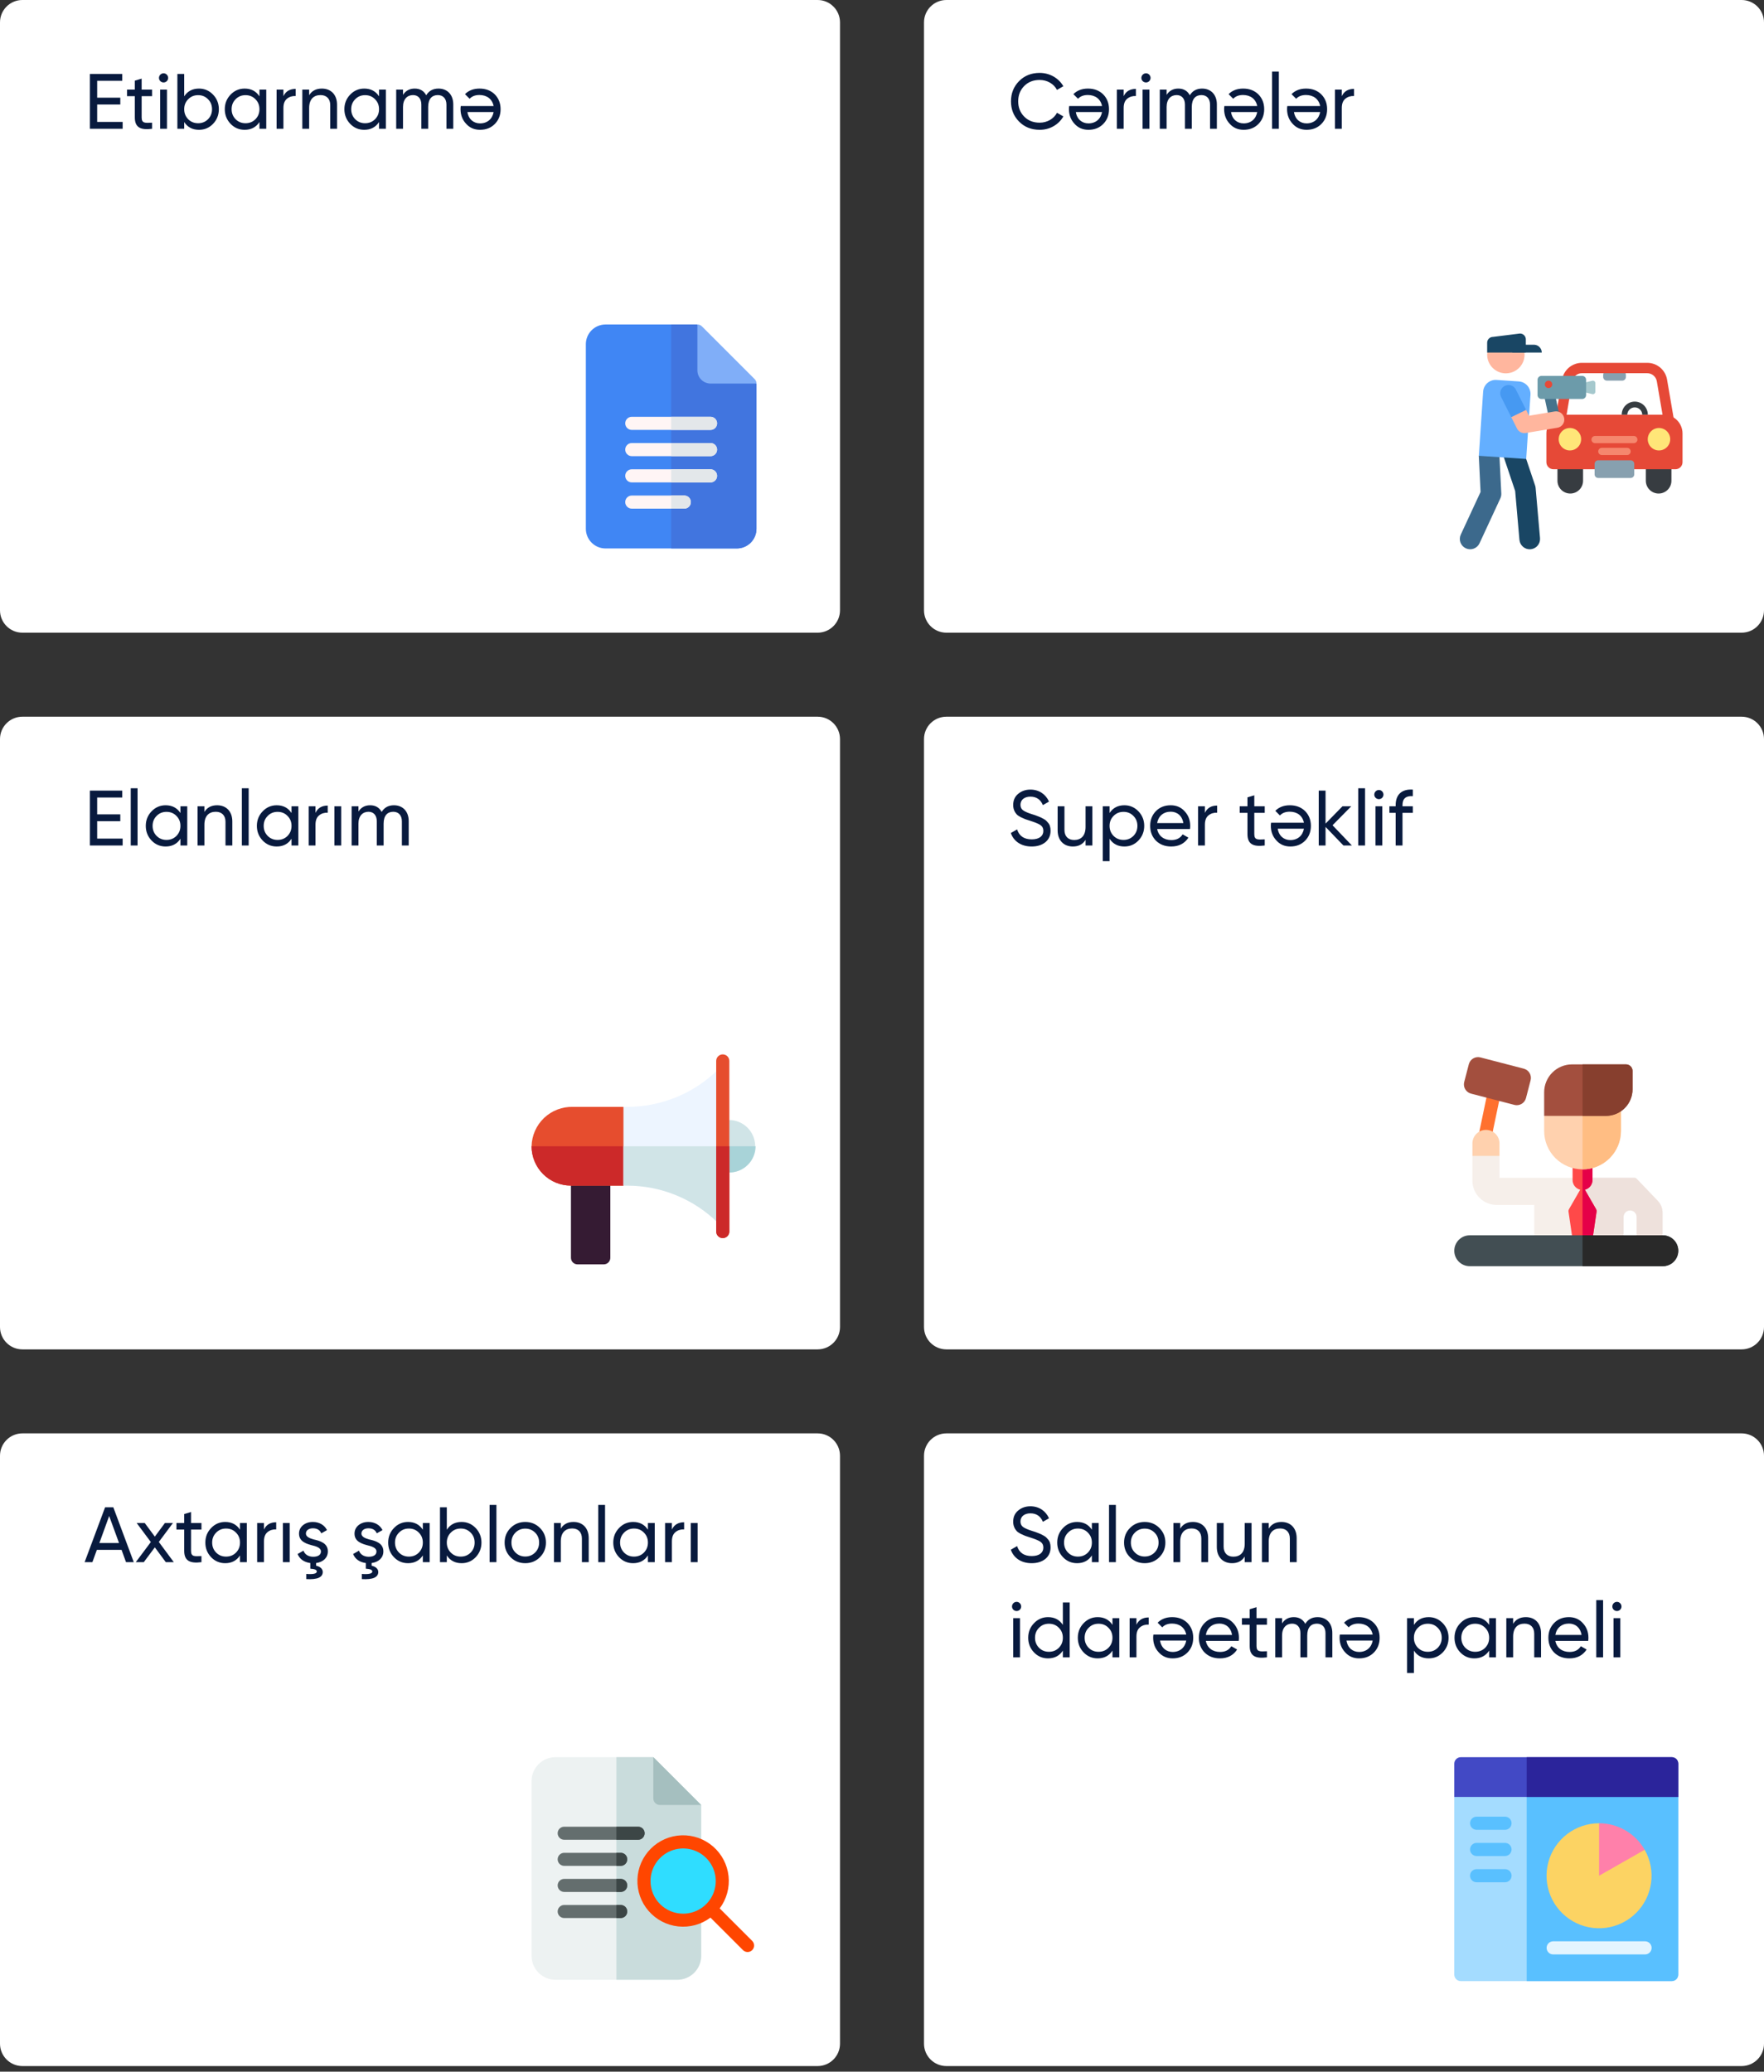 <svg width="315" height="370" viewBox="0 0 315 370" fill="none" xmlns="http://www.w3.org/2000/svg">
<rect x="0" y="0" width="315" height="370" fill="#333333" stroke="none"/>
<g clip-path="url(#clip0_7306_40597)">
<path d="M146 0H4C1.791 0 0 1.791 0 4V109C0 111.209 1.791 113 4 113H146C148.209 113 150 111.209 150 109V4C150 1.791 148.209 0 146 0Z" fill="white"/>
<path d="M17.352 18.662H21.482V17.444H17.352V14.434H21.832V13.202H16.05V23.002H21.902V21.77H17.352V18.662ZM27.156 16.002H25.294V14.042L24.076 14.406V16.002H22.69V17.178H24.076V20.972C24.076 22.708 25.028 23.282 27.156 23.002V21.91C25.91 21.966 25.294 22.05 25.294 20.972V17.178H27.156V16.002ZM29.214 14.728C29.662 14.728 30.026 14.364 30.026 13.916C30.026 13.468 29.662 13.09 29.214 13.09C28.752 13.09 28.388 13.468 28.388 13.916C28.388 14.364 28.752 14.728 29.214 14.728ZM29.816 23.002V16.002H28.598V23.002H29.816ZM35.538 15.82C34.376 15.82 33.494 16.282 32.892 17.206V13.202H31.674V23.002H32.892V21.798C33.494 22.722 34.376 23.184 35.538 23.184C36.518 23.184 37.358 22.834 38.044 22.12C38.73 21.406 39.08 20.524 39.08 19.502C39.08 18.48 38.73 17.612 38.044 16.898C37.358 16.184 36.518 15.82 35.538 15.82ZM35.384 22.008C34.67 22.008 34.082 21.77 33.606 21.294C33.13 20.804 32.892 20.216 32.892 19.502C32.892 18.788 33.13 18.2 33.606 17.724C34.082 17.234 34.67 16.996 35.384 16.996C36.084 16.996 36.672 17.234 37.148 17.724C37.624 18.2 37.862 18.788 37.862 19.502C37.862 20.216 37.624 20.804 37.148 21.294C36.672 21.77 36.084 22.008 35.384 22.008ZM46.329 17.206C45.727 16.282 44.845 15.82 43.683 15.82C42.703 15.82 41.863 16.184 41.177 16.898C40.491 17.612 40.141 18.48 40.141 19.502C40.141 20.524 40.491 21.406 41.177 22.12C41.863 22.834 42.703 23.184 43.683 23.184C44.845 23.184 45.727 22.722 46.329 21.798V23.002H47.547V16.002H46.329V17.206ZM43.837 22.008C43.137 22.008 42.549 21.77 42.073 21.294C41.597 20.804 41.359 20.216 41.359 19.502C41.359 18.788 41.597 18.2 42.073 17.724C42.549 17.234 43.137 16.996 43.837 16.996C44.551 16.996 45.139 17.234 45.615 17.724C46.091 18.2 46.329 18.788 46.329 19.502C46.329 20.216 46.091 20.804 45.615 21.294C45.139 21.77 44.551 22.008 43.837 22.008ZM50.611 16.002H49.393V23.002H50.611V19.292C50.611 18.522 50.821 17.976 51.255 17.626C51.689 17.276 52.193 17.122 52.795 17.15V15.876C51.745 15.876 51.017 16.31 50.611 17.178V16.002ZM57.472 15.82C56.45 15.82 55.694 16.212 55.205 17.01V16.002H53.986V23.002H55.205V19.292C55.205 17.724 56.017 16.982 57.234 16.982C58.312 16.982 58.971 17.64 58.971 18.774V23.002H60.188V18.704C60.188 16.926 59.111 15.82 57.472 15.82ZM67.685 17.206C67.083 16.282 66.201 15.82 65.039 15.82C64.059 15.82 63.219 16.184 62.533 16.898C61.847 17.612 61.497 18.48 61.497 19.502C61.497 20.524 61.847 21.406 62.533 22.12C63.219 22.834 64.059 23.184 65.039 23.184C66.201 23.184 67.083 22.722 67.685 21.798V23.002H68.903V16.002H67.685V17.206ZM65.193 22.008C64.493 22.008 63.905 21.77 63.429 21.294C62.953 20.804 62.715 20.216 62.715 19.502C62.715 18.788 62.953 18.2 63.429 17.724C63.905 17.234 64.493 16.996 65.193 16.996C65.907 16.996 66.495 17.234 66.971 17.724C67.447 18.2 67.685 18.788 67.685 19.502C67.685 20.216 67.447 20.804 66.971 21.294C66.495 21.77 65.907 22.008 65.193 22.008ZM78.308 15.82C77.328 15.82 76.6 16.212 76.11 17.01C75.676 16.212 74.99 15.82 74.052 15.82C73.142 15.82 72.442 16.198 71.966 16.94V16.002H70.748V23.002H71.966V19.11C71.966 17.696 72.736 16.982 73.758 16.982C74.668 16.982 75.242 17.612 75.242 18.69V23.002H76.46V19.11C76.46 17.668 77.132 16.982 78.182 16.982C79.12 16.982 79.722 17.612 79.722 18.69V23.002H80.94V18.648C80.94 16.912 79.876 15.82 78.308 15.82ZM82.279 18.942C82.251 19.124 82.237 19.306 82.237 19.488C82.237 20.51 82.559 21.378 83.217 22.092C83.861 22.82 84.701 23.184 85.723 23.184C86.801 23.184 87.683 22.834 88.369 22.134C89.055 21.434 89.391 20.552 89.391 19.502C89.391 18.438 89.041 17.556 88.355 16.856C87.655 16.17 86.745 15.82 85.639 15.82C84.547 15.82 83.693 16.156 83.035 16.814L83.861 17.64C84.281 17.192 84.855 16.968 85.611 16.968C86.941 16.968 87.907 17.696 88.145 18.942H82.279ZM85.723 22.036C84.603 22.036 83.679 21.336 83.469 20.006H88.145C87.935 21.238 87.025 22.036 85.723 22.036Z" fill="#081A3E"/>
<path d="M135.084 68.502L126.881 66.155L124.537 57.955H108.131C107.198 57.955 106.304 58.325 105.645 58.985C104.985 59.644 104.615 60.539 104.615 61.471V94.439C104.615 95.372 104.985 96.266 105.645 96.925C106.304 97.585 107.198 97.955 108.131 97.955H131.568C132.5 97.955 133.395 97.585 134.054 96.925C134.714 96.266 135.084 95.372 135.084 94.439V68.502Z" fill="#4086F4"/>
<path d="M135.085 68.502V94.439C135.085 95.371 134.715 96.266 134.056 96.925C133.396 97.584 132.502 97.955 131.57 97.955H119.851V57.955H124.538L126.882 66.155L135.085 68.502Z" fill="#4175DF"/>
<path d="M135.085 68.502H126.885C126.263 68.501 125.667 68.254 125.227 67.814C124.787 67.374 124.539 66.777 124.538 66.155V57.955C124.692 57.953 124.844 57.984 124.985 58.044C125.127 58.105 125.254 58.194 125.358 58.307L134.733 67.682C134.846 67.787 134.935 67.914 134.996 68.055C135.057 68.196 135.087 68.349 135.085 68.502Z" fill="#80AEF8"/>
<path d="M126.877 76.783H112.818C112.664 76.783 112.512 76.753 112.369 76.694C112.227 76.635 112.098 76.549 111.989 76.44C111.88 76.331 111.794 76.202 111.735 76.059C111.676 75.917 111.646 75.765 111.646 75.611C111.646 75.457 111.676 75.305 111.735 75.162C111.794 75.02 111.88 74.891 111.989 74.782C112.098 74.673 112.227 74.587 112.369 74.528C112.512 74.469 112.664 74.439 112.818 74.439H126.877C127.031 74.439 127.183 74.469 127.326 74.528C127.468 74.587 127.597 74.673 127.706 74.782C127.815 74.891 127.901 75.02 127.96 75.162C128.019 75.305 128.049 75.457 128.049 75.611C128.049 75.765 128.019 75.917 127.96 76.059C127.901 76.202 127.815 76.331 127.706 76.44C127.597 76.549 127.468 76.635 127.326 76.694C127.183 76.753 127.031 76.783 126.877 76.783V76.783Z" fill="#FFF5F5"/>
<path d="M126.877 81.471H112.818C112.507 81.471 112.209 81.347 111.989 81.128C111.769 80.908 111.646 80.61 111.646 80.299C111.646 79.988 111.769 79.69 111.989 79.47C112.209 79.25 112.507 79.127 112.818 79.127H126.877C127.188 79.127 127.486 79.25 127.706 79.47C127.926 79.69 128.049 79.988 128.049 80.299C128.049 80.61 127.926 80.908 127.706 81.128C127.486 81.347 127.188 81.471 126.877 81.471V81.471Z" fill="#FFF5F5"/>
<path d="M126.877 86.159H112.818C112.664 86.159 112.512 86.129 112.369 86.07C112.227 86.011 112.098 85.924 111.989 85.816C111.88 85.707 111.794 85.578 111.735 85.435C111.676 85.293 111.646 85.141 111.646 84.987C111.646 84.833 111.676 84.681 111.735 84.538C111.794 84.396 111.88 84.267 111.989 84.158C112.098 84.049 112.227 83.963 112.369 83.904C112.512 83.845 112.664 83.815 112.818 83.815H126.877C127.031 83.815 127.183 83.845 127.326 83.904C127.468 83.963 127.597 84.049 127.706 84.158C127.815 84.267 127.901 84.396 127.96 84.538C128.019 84.681 128.049 84.833 128.049 84.987C128.049 85.141 128.019 85.293 127.96 85.435C127.901 85.578 127.815 85.707 127.706 85.816C127.597 85.924 127.468 86.011 127.326 86.07C127.183 86.129 127.031 86.159 126.877 86.159V86.159Z" fill="#FFF5F5"/>
<path d="M122.193 90.846H112.818C112.507 90.846 112.209 90.722 111.989 90.503C111.769 90.283 111.646 89.985 111.646 89.674C111.646 89.363 111.769 89.065 111.989 88.845C112.209 88.625 112.507 88.502 112.818 88.502H122.193C122.504 88.502 122.802 88.625 123.022 88.845C123.242 89.065 123.365 89.363 123.365 89.674C123.365 89.985 123.242 90.283 123.022 90.503C122.802 90.722 122.504 90.846 122.193 90.846V90.846Z" fill="#FFF5F5"/>
<path d="M119.851 90.846H122.195C122.506 90.846 122.804 90.722 123.024 90.503C123.244 90.283 123.367 89.985 123.367 89.674C123.367 89.363 123.244 89.065 123.024 88.845C122.804 88.625 122.506 88.502 122.195 88.502H119.851V90.846Z" fill="#E3E7EA"/>
<path d="M119.851 86.159H126.882C127.193 86.159 127.491 86.035 127.711 85.816C127.931 85.596 128.054 85.298 128.054 84.987C128.054 84.676 127.931 84.378 127.711 84.158C127.491 83.938 127.193 83.815 126.882 83.815H119.851V86.159Z" fill="#E3E7EA"/>
<path d="M119.851 81.471H126.882C127.193 81.471 127.491 81.347 127.711 81.128C127.931 80.908 128.054 80.61 128.054 80.299C128.054 79.988 127.931 79.69 127.711 79.47C127.491 79.25 127.193 79.127 126.882 79.127H119.851V81.471Z" fill="#E3E7EA"/>
<path d="M119.851 76.783H126.882C127.193 76.783 127.491 76.659 127.711 76.44C127.931 76.22 128.054 75.922 128.054 75.611C128.054 75.3 127.931 75.002 127.711 74.782C127.491 74.562 127.193 74.439 126.882 74.439H119.851V76.783Z" fill="#E3E7EA"/>
<path d="M311 0H169C166.791 0 165 1.791 165 4V109C165 111.209 166.791 113 169 113H311C313.209 113 315 111.209 315 109V4C315 1.791 313.209 0 311 0Z" fill="white"/>
<path d="M185.656 23.184C186.552 23.184 187.378 22.974 188.134 22.54C188.89 22.106 189.478 21.518 189.884 20.79L188.75 20.146C188.19 21.21 187 21.91 185.656 21.91C184.522 21.91 183.598 21.546 182.884 20.818C182.17 20.09 181.82 19.18 181.82 18.102C181.82 17.01 182.17 16.1 182.884 15.372C183.598 14.644 184.522 14.28 185.656 14.28C187 14.28 188.19 14.98 188.75 16.058L189.884 15.4C189.044 13.944 187.448 13.02 185.656 13.02C184.172 13.02 182.94 13.51 181.974 14.49C181.008 15.47 180.532 16.674 180.532 18.102C180.532 19.53 181.008 20.734 181.974 21.714C182.94 22.694 184.172 23.184 185.656 23.184ZM190.924 18.942C190.896 19.124 190.882 19.306 190.882 19.488C190.882 20.51 191.204 21.378 191.862 22.092C192.506 22.82 193.346 23.184 194.368 23.184C195.446 23.184 196.328 22.834 197.014 22.134C197.7 21.434 198.036 20.552 198.036 19.502C198.036 18.438 197.686 17.556 197 16.856C196.3 16.17 195.39 15.82 194.284 15.82C193.192 15.82 192.338 16.156 191.68 16.814L192.506 17.64C192.926 17.192 193.5 16.968 194.256 16.968C195.586 16.968 196.552 17.696 196.79 18.942H190.924ZM194.368 22.036C193.248 22.036 192.324 21.336 192.114 20.006H196.79C196.58 21.238 195.67 22.036 194.368 22.036ZM200.654 16.002H199.436V23.002H200.654V19.292C200.654 18.522 200.864 17.976 201.298 17.626C201.732 17.276 202.236 17.122 202.838 17.15V15.876C201.788 15.876 201.06 16.31 200.654 17.178V16.002ZM204.645 14.728C205.093 14.728 205.457 14.364 205.457 13.916C205.457 13.468 205.093 13.09 204.645 13.09C204.183 13.09 203.819 13.468 203.819 13.916C203.819 14.364 204.183 14.728 204.645 14.728ZM205.247 23.002V16.002H204.029V23.002H205.247ZM214.666 15.82C213.686 15.82 212.958 16.212 212.468 17.01C212.034 16.212 211.348 15.82 210.41 15.82C209.5 15.82 208.8 16.198 208.324 16.94V16.002H207.106V23.002H208.324V19.11C208.324 17.696 209.094 16.982 210.116 16.982C211.026 16.982 211.6 17.612 211.6 18.69V23.002H212.818V19.11C212.818 17.668 213.49 16.982 214.54 16.982C215.478 16.982 216.08 17.612 216.08 18.69V23.002H217.298V18.648C217.298 16.912 216.234 15.82 214.666 15.82ZM218.637 18.942C218.609 19.124 218.595 19.306 218.595 19.488C218.595 20.51 218.917 21.378 219.575 22.092C220.219 22.82 221.059 23.184 222.081 23.184C223.159 23.184 224.041 22.834 224.727 22.134C225.413 21.434 225.749 20.552 225.749 19.502C225.749 18.438 225.399 17.556 224.713 16.856C224.013 16.17 223.103 15.82 221.997 15.82C220.905 15.82 220.051 16.156 219.393 16.814L220.219 17.64C220.639 17.192 221.213 16.968 221.969 16.968C223.299 16.968 224.265 17.696 224.503 18.942H218.637ZM222.081 22.036C220.961 22.036 220.037 21.336 219.827 20.006H224.503C224.293 21.238 223.383 22.036 222.081 22.036ZM228.367 23.002V12.782H227.149V23.002H228.367ZM229.875 18.942C229.847 19.124 229.833 19.306 229.833 19.488C229.833 20.51 230.155 21.378 230.813 22.092C231.457 22.82 232.297 23.184 233.319 23.184C234.397 23.184 235.279 22.834 235.965 22.134C236.651 21.434 236.987 20.552 236.987 19.502C236.987 18.438 236.637 17.556 235.951 16.856C235.251 16.17 234.341 15.82 233.235 15.82C232.143 15.82 231.289 16.156 230.631 16.814L231.457 17.64C231.877 17.192 232.451 16.968 233.207 16.968C234.537 16.968 235.503 17.696 235.741 18.942H229.875ZM233.319 22.036C232.199 22.036 231.275 21.336 231.065 20.006H235.741C235.531 21.238 234.621 22.036 233.319 22.036ZM239.605 16.002H238.387V23.002H239.605V19.292C239.605 18.522 239.815 17.976 240.249 17.626C240.683 17.276 241.187 17.122 241.789 17.15V15.876C240.739 15.876 240.011 16.31 239.605 17.178V16.002Z" fill="#081A3E"/>
<path d="M284.344 70.392L282.644 69.978V68.414L284.344 68C284.408 67.984 284.475 67.983 284.539 67.997C284.603 68.011 284.664 68.039 284.716 68.08C284.767 68.121 284.809 68.172 284.838 68.232C284.867 68.291 284.882 68.356 284.882 68.422V69.968C284.882 70.034 284.867 70.099 284.839 70.158C284.81 70.218 284.768 70.27 284.716 70.311C284.664 70.352 284.604 70.38 284.54 70.394C284.475 70.408 284.408 70.407 284.344 70.392V70.392Z" fill="#A5C8CD"/>
<path d="M268.905 66.682C269.566 66.682 270.212 66.486 270.762 66.119C271.311 65.752 271.74 65.23 271.992 64.619C272.245 64.009 272.312 63.337 272.183 62.688C272.054 62.04 271.736 61.445 271.268 60.977C270.801 60.51 270.206 60.191 269.558 60.062C268.909 59.933 268.237 59.999 267.627 60.252C267.016 60.505 266.494 60.933 266.127 61.483C265.759 62.032 265.563 62.678 265.563 63.339C265.563 63.778 265.649 64.213 265.817 64.618C265.985 65.024 266.231 65.392 266.541 65.703C266.852 66.013 267.22 66.26 267.626 66.428C268.031 66.596 268.466 66.682 268.905 66.682V66.682Z" fill="#FFB69E"/>
<path d="M271.427 59.568L266.606 60.168C266.469 60.168 266.333 60.195 266.206 60.248C266.079 60.3 265.964 60.377 265.867 60.475C265.77 60.572 265.693 60.688 265.641 60.815C265.589 60.941 265.562 61.078 265.563 61.215V62.963H272.47V60.611C272.47 60.334 272.36 60.069 272.165 59.873C271.969 59.678 271.704 59.568 271.427 59.568V59.568Z" fill="#194664"/>
<path d="M273.921 61.568H271.451C271.08 61.568 270.724 61.715 270.461 61.978C270.199 62.24 270.051 62.597 270.051 62.968H275.315C275.315 62.598 275.168 62.242 274.907 61.98C274.646 61.718 274.291 61.569 273.921 61.568V61.568Z" fill="#194664"/>
<path d="M280.403 88.146C279.797 88.146 279.215 87.905 278.786 87.476C278.358 87.047 278.117 86.466 278.117 85.86V80.587C278.117 80.287 278.176 79.989 278.291 79.712C278.406 79.434 278.574 79.182 278.787 78.97C278.999 78.758 279.251 78.589 279.528 78.474C279.806 78.359 280.103 78.3 280.403 78.3C280.704 78.3 281.001 78.359 281.278 78.474C281.556 78.589 281.808 78.758 282.02 78.97C282.233 79.182 282.401 79.434 282.516 79.712C282.631 79.989 282.69 80.287 282.69 80.587V85.86C282.69 86.16 282.631 86.457 282.516 86.735C282.401 87.012 282.232 87.264 282.02 87.477C281.808 87.689 281.556 87.857 281.278 87.972C281.001 88.087 280.703 88.146 280.403 88.146V88.146Z" fill="#373C41"/>
<path d="M296.183 88.146C295.577 88.146 294.995 87.905 294.567 87.476C294.138 87.047 293.897 86.466 293.897 85.86V80.587C293.897 79.98 294.138 79.399 294.567 78.97C294.995 78.541 295.577 78.3 296.183 78.3C296.79 78.3 297.371 78.541 297.8 78.97C298.229 79.399 298.47 79.98 298.47 80.587V85.86C298.47 86.16 298.411 86.457 298.296 86.735C298.181 87.012 298.012 87.264 297.8 87.477C297.588 87.689 297.336 87.857 297.058 87.972C296.781 88.087 296.483 88.146 296.183 88.146V88.146Z" fill="#373C41"/>
<path d="M289.685 67.982H286.939C286.765 67.982 286.598 67.913 286.475 67.79C286.352 67.667 286.283 67.5 286.283 67.326V66.948C286.283 66.774 286.352 66.607 286.475 66.484C286.598 66.361 286.765 66.292 286.939 66.292H289.685C289.859 66.292 290.026 66.361 290.149 66.484C290.272 66.607 290.341 66.774 290.341 66.948V67.326C290.341 67.5 290.272 67.667 290.149 67.79C290.026 67.913 289.859 67.982 289.685 67.982V67.982Z" fill="#87A0AF"/>
<path d="M298.141 76.85H278.49C278.355 76.85 278.222 76.82 278.099 76.763C277.977 76.707 277.868 76.624 277.781 76.521C277.694 76.418 277.631 76.297 277.595 76.166C277.56 76.036 277.553 75.9 277.576 75.767L278.942 67.793C279.084 66.955 279.518 66.195 280.167 65.648C280.816 65.1 281.639 64.801 282.488 64.803H294.144C294.993 64.801 295.816 65.1 296.465 65.648C297.114 66.195 297.548 66.955 297.69 67.793L299.055 75.767C299.078 75.9 299.071 76.036 299.036 76.166C299 76.297 298.937 76.418 298.85 76.521C298.763 76.624 298.654 76.707 298.532 76.763C298.409 76.82 298.276 76.85 298.141 76.85ZM279.59 74.996H297.042L295.862 68.106C295.793 67.7 295.583 67.332 295.268 67.066C294.954 66.801 294.555 66.656 294.144 66.657H282.487C282.075 66.656 281.677 66.801 281.362 67.066C281.048 67.332 280.838 67.7 280.769 68.106L279.59 74.996Z" fill="#E64937"/>
<path d="M299.195 83.807H277.395C277.063 83.807 276.744 83.675 276.509 83.44C276.274 83.205 276.142 82.886 276.142 82.554V77.41C276.143 76.523 276.495 75.672 277.123 75.045C277.75 74.418 278.601 74.065 279.488 74.064H297.099C297.987 74.063 298.839 74.416 299.467 75.043C300.096 75.671 300.449 76.522 300.45 77.41V82.553C300.45 82.718 300.417 82.881 300.354 83.033C300.291 83.185 300.199 83.324 300.082 83.44C299.966 83.556 299.827 83.649 299.675 83.712C299.523 83.775 299.36 83.807 299.195 83.807Z" fill="#E64937"/>
<path d="M280.342 80.451C280.739 80.451 281.127 80.334 281.457 80.113C281.787 79.893 282.045 79.579 282.197 79.213C282.349 78.846 282.389 78.442 282.311 78.053C282.234 77.664 282.043 77.306 281.762 77.025C281.482 76.744 281.124 76.553 280.735 76.476C280.346 76.398 279.942 76.438 279.575 76.59C279.208 76.742 278.895 76.999 278.674 77.329C278.454 77.659 278.336 78.047 278.336 78.444C278.336 78.707 278.388 78.969 278.488 79.212C278.589 79.456 278.737 79.677 278.923 79.863C279.109 80.049 279.331 80.197 279.574 80.298C279.817 80.399 280.078 80.451 280.342 80.451V80.451Z" fill="#FFE678"/>
<path d="M296.244 80.451C296.641 80.451 297.029 80.334 297.359 80.113C297.69 79.893 297.947 79.579 298.099 79.213C298.251 78.846 298.291 78.442 298.214 78.053C298.136 77.664 297.945 77.306 297.665 77.025C297.384 76.744 297.026 76.553 296.637 76.476C296.248 76.398 295.844 76.438 295.477 76.59C295.11 76.742 294.797 76.999 294.576 77.329C294.356 77.659 294.238 78.047 294.238 78.444C294.238 78.707 294.29 78.969 294.39 79.212C294.491 79.456 294.639 79.677 294.825 79.863C295.012 80.049 295.233 80.197 295.476 80.298C295.72 80.399 295.981 80.451 296.244 80.451V80.451Z" fill="#FFE678"/>
<path d="M291.19 85.366H285.39C285.306 85.366 285.222 85.349 285.144 85.317C285.067 85.285 284.996 85.238 284.936 85.178C284.877 85.118 284.83 85.047 284.798 84.97C284.765 84.892 284.749 84.808 284.749 84.724V82.849C284.749 82.765 284.765 82.681 284.798 82.603C284.83 82.525 284.877 82.455 284.936 82.395C284.996 82.335 285.067 82.288 285.144 82.256C285.222 82.224 285.306 82.207 285.39 82.207H291.19C291.36 82.207 291.524 82.275 291.644 82.395C291.764 82.516 291.832 82.679 291.832 82.849V84.724C291.832 84.894 291.764 85.058 291.644 85.178C291.524 85.298 291.36 85.366 291.19 85.366Z" fill="#87A0AF"/>
<path d="M294.256 74.061H293.262C293.252 73.712 293.107 73.381 292.857 73.138C292.607 72.895 292.272 72.759 291.923 72.759C291.575 72.759 291.24 72.895 290.99 73.138C290.74 73.381 290.594 73.712 290.585 74.061H289.59C289.59 73.442 289.836 72.849 290.273 72.411C290.711 71.974 291.304 71.728 291.923 71.728C292.542 71.728 293.135 71.974 293.573 72.411C294.01 72.849 294.256 73.442 294.256 74.061V74.061Z" fill="#373C41"/>
<path d="M291.753 77.863H284.832C284.661 77.863 284.497 77.931 284.376 78.052C284.255 78.173 284.187 78.337 284.187 78.508C284.187 78.679 284.255 78.843 284.376 78.964C284.497 79.085 284.661 79.153 284.832 79.153H291.753C291.924 79.153 292.088 79.085 292.209 78.964C292.33 78.843 292.398 78.679 292.398 78.508C292.398 78.337 292.33 78.173 292.209 78.052C292.088 77.931 291.924 77.863 291.753 77.863V77.863Z" fill="#F5876E"/>
<path d="M290.552 79.984H286.041C285.87 79.984 285.706 80.052 285.585 80.173C285.464 80.294 285.396 80.458 285.396 80.629C285.396 80.8 285.464 80.964 285.585 81.085C285.706 81.206 285.87 81.274 286.041 81.274H290.552C290.723 81.274 290.887 81.206 291.008 81.085C291.129 80.964 291.197 80.8 291.197 80.629C291.197 80.458 291.129 80.294 291.008 80.173C290.887 80.052 290.723 79.984 290.552 79.984V79.984Z" fill="#F5876E"/>
<path d="M261.753 97.929C261.533 97.827 261.335 97.683 261.171 97.506C261.007 97.328 260.879 97.119 260.796 96.892C260.712 96.665 260.674 96.423 260.684 96.181C260.694 95.939 260.751 95.702 260.853 95.482L264.387 87.861L264.073 81.409C264.073 81.409 264.8 79.571 265.817 79.52C266.059 79.508 266.3 79.543 266.528 79.625C266.756 79.706 266.966 79.832 267.146 79.994C267.325 80.156 267.471 80.353 267.575 80.571C267.678 80.79 267.738 81.027 267.75 81.269L268.092 88.131C268.107 88.429 268.049 88.727 267.923 88.998L264.201 97.032C264.099 97.252 263.955 97.449 263.777 97.613C263.599 97.777 263.39 97.904 263.163 97.988C262.935 98.071 262.694 98.109 262.452 98.099C262.21 98.088 261.973 98.031 261.753 97.929V97.929Z" fill="#3C698C"/>
<path d="M271.327 96.421L270.565 87.691L268.241 80.779C268.084 80.316 268.119 79.809 268.336 79.371C268.553 78.933 268.935 78.599 269.398 78.442C269.862 78.286 270.368 78.32 270.806 78.537C271.244 78.754 271.578 79.137 271.735 79.6L274.129 86.72C274.175 86.858 274.205 87.002 274.218 87.147L275.003 96.1C275.024 96.341 274.997 96.584 274.924 96.815C274.852 97.046 274.734 97.26 274.579 97.445C274.423 97.631 274.232 97.784 274.018 97.895C273.803 98.007 273.568 98.075 273.327 98.097C273.086 98.118 272.843 98.091 272.612 98.018C272.382 97.945 272.167 97.828 271.982 97.672C271.797 97.517 271.644 97.326 271.532 97.111C271.42 96.897 271.352 96.662 271.331 96.421H271.327Z" fill="#194664"/>
<path d="M264.078 81.408L272.533 81.973L273.3 70.507C273.339 69.914 273.142 69.33 272.751 68.883C272.36 68.436 271.807 68.163 271.215 68.123L267.23 67.857C266.637 67.817 266.053 68.015 265.606 68.406C265.159 68.797 264.886 69.349 264.846 69.942L264.078 81.408Z" fill="#64AFFF"/>
<path d="M275.707 70.527L277.607 70.118L278.461 74.097L276.561 74.505L275.707 70.527Z" fill="#46738C"/>
<path d="M282.531 71.26H275.264C275.078 71.26 274.9 71.186 274.769 71.055C274.638 70.924 274.564 70.746 274.564 70.56V67.833C274.564 67.647 274.638 67.469 274.769 67.338C274.9 67.207 275.078 67.133 275.264 67.133H282.531C282.717 67.133 282.895 67.207 283.026 67.338C283.157 67.469 283.231 67.647 283.231 67.833V70.56C283.231 70.746 283.157 70.924 283.026 71.055C282.895 71.186 282.717 71.26 282.531 71.26Z" fill="#6C9BAA"/>
<path d="M276.525 69.315C276.656 69.315 276.784 69.276 276.893 69.203C277.002 69.13 277.087 69.027 277.137 68.906C277.188 68.784 277.201 68.651 277.175 68.522C277.149 68.394 277.086 68.276 276.994 68.183C276.901 68.09 276.783 68.027 276.654 68.001C276.526 67.976 276.392 67.989 276.271 68.039C276.15 68.089 276.046 68.174 275.974 68.283C275.901 68.392 275.862 68.521 275.862 68.652C275.862 68.828 275.932 68.996 276.056 69.121C276.18 69.245 276.349 69.315 276.525 69.315Z" fill="#E64937"/>
<path d="M270.898 76.547L269.87 74.507L270.751 72.834L272.518 73.208L273.043 74.25L277.588 73.493C277.781 73.456 277.98 73.457 278.173 73.498C278.366 73.539 278.548 73.618 278.71 73.73C278.872 73.842 279.009 73.986 279.114 74.153C279.22 74.319 279.291 74.505 279.323 74.699C279.355 74.893 279.348 75.092 279.303 75.284C279.257 75.475 279.173 75.656 279.057 75.814C278.94 75.973 278.793 76.107 278.624 76.208C278.455 76.309 278.267 76.375 278.072 76.402L272.456 77.337C272.146 77.389 271.828 77.34 271.547 77.198C271.267 77.055 271.039 76.828 270.898 76.547V76.547Z" fill="#FFB69E"/>
<path d="M272.52 73.209L270.702 69.6C270.617 69.423 270.498 69.265 270.351 69.134C270.205 69.004 270.034 68.904 269.848 68.841C269.662 68.777 269.466 68.752 269.27 68.765C269.074 68.779 268.883 68.831 268.708 68.919C268.533 69.008 268.377 69.13 268.249 69.279C268.122 69.429 268.026 69.602 267.966 69.789C267.907 69.976 267.885 70.173 267.902 70.368C267.92 70.564 267.976 70.754 268.068 70.927L269.868 74.508L272.52 73.209Z" fill="#4699F2"/>
<path d="M146 256.002H4C1.791 256.002 0 257.793 0 260.002V365.002C0 367.211 1.791 369.002 4 369.002H146C148.209 369.002 150 367.211 150 365.002V260.002C150 257.793 148.209 256.002 146 256.002Z" fill="white"/>
<path d="M23.89 279.006L20.236 269.206H18.766L15.112 279.006H16.498L17.296 276.808H21.706L22.504 279.006H23.89ZM19.494 270.76L21.258 275.59H17.744L19.494 270.76ZM28.363 275.394L30.883 272.006H29.455L27.649 274.442L25.843 272.006H24.401L26.935 275.408L24.247 279.006H25.675L27.649 276.36L29.609 279.006H31.037L28.363 275.394ZM35.974 272.006H34.112V270.046L32.894 270.41V272.006H31.508V273.182H32.894V276.976C32.894 278.712 33.846 279.286 35.974 279.006V277.914C34.728 277.97 34.112 278.054 34.112 276.976V273.182H35.974V272.006ZM42.857 273.21C42.255 272.286 41.373 271.824 40.211 271.824C39.231 271.824 38.391 272.188 37.705 272.902C37.019 273.616 36.669 274.484 36.669 275.506C36.669 276.528 37.019 277.41 37.705 278.124C38.391 278.838 39.231 279.188 40.211 279.188C41.373 279.188 42.255 278.726 42.857 277.802V279.006H44.075V272.006H42.857V273.21ZM40.365 278.012C39.665 278.012 39.077 277.774 38.601 277.298C38.125 276.808 37.887 276.22 37.887 275.506C37.887 274.792 38.125 274.204 38.601 273.728C39.077 273.238 39.665 273 40.365 273C41.079 273 41.667 273.238 42.143 273.728C42.619 274.204 42.857 274.792 42.857 275.506C42.857 276.22 42.619 276.808 42.143 277.298C41.667 277.774 41.079 278.012 40.365 278.012ZM47.138 272.006H45.92V279.006H47.138V275.296C47.138 274.526 47.348 273.98 47.782 273.63C48.216 273.28 48.72 273.126 49.322 273.154V271.88C48.272 271.88 47.544 272.314 47.138 273.182V272.006ZM51.732 279.006V272.006H50.514V279.006H51.732ZM58.546 277.088C58.56 275.59 57.104 275.184 56.012 274.946C55.242 274.736 54.626 274.442 54.626 273.896C54.626 273.294 55.186 272.958 55.872 272.958C56.614 272.958 57.118 273.252 57.37 273.854L58.392 273.28C57.944 272.37 57.006 271.824 55.872 271.824C55.158 271.824 54.57 272.02 54.094 272.412C53.632 272.804 53.394 273.308 53.394 273.91C53.394 275.394 54.822 275.758 55.928 276.052C56.698 276.234 57.314 276.542 57.314 277.088C57.314 277.746 56.726 278.04 55.928 278.04C55.074 278.04 54.416 277.62 54.192 276.948L53.142 277.55C53.52 278.46 54.276 279.006 55.41 279.16V280.168C56.18 280.21 56.572 280.378 56.572 280.672C56.572 281.05 55.942 281.204 54.696 281.106V282.03C56.656 282.142 57.636 281.722 57.636 280.756C57.636 280.196 57.16 279.79 56.446 279.636V279.16C57.72 278.992 58.546 278.208 58.546 277.088ZM68.459 277.088C68.472 275.59 67.016 275.184 65.924 274.946C65.154 274.736 64.538 274.442 64.538 273.896C64.538 273.294 65.099 272.958 65.784 272.958C66.526 272.958 67.031 273.252 67.282 273.854L68.305 273.28C67.856 272.37 66.918 271.824 65.784 271.824C65.07 271.824 64.483 272.02 64.007 272.412C63.544 272.804 63.306 273.308 63.306 273.91C63.306 275.394 64.734 275.758 65.841 276.052C66.611 276.234 67.227 276.542 67.227 277.088C67.227 277.746 66.638 278.04 65.841 278.04C64.987 278.04 64.329 277.62 64.105 276.948L63.054 277.55C63.432 278.46 64.189 279.006 65.323 279.16V280.168C66.093 280.21 66.484 280.378 66.484 280.672C66.484 281.05 65.855 281.204 64.609 281.106V282.03C66.569 282.142 67.549 281.722 67.549 280.756C67.549 280.196 67.073 279.79 66.359 279.636V279.16C67.632 278.992 68.459 278.208 68.459 277.088ZM75.505 273.21C74.903 272.286 74.021 271.824 72.859 271.824C71.879 271.824 71.039 272.188 70.353 272.902C69.667 273.616 69.317 274.484 69.317 275.506C69.317 276.528 69.667 277.41 70.353 278.124C71.039 278.838 71.879 279.188 72.859 279.188C74.021 279.188 74.903 278.726 75.505 277.802V279.006H76.723V272.006H75.505V273.21ZM73.013 278.012C72.313 278.012 71.725 277.774 71.249 277.298C70.773 276.808 70.535 276.22 70.535 275.506C70.535 274.792 70.773 274.204 71.249 273.728C71.725 273.238 72.313 273 73.013 273C73.727 273 74.315 273.238 74.791 273.728C75.267 274.204 75.505 274.792 75.505 275.506C75.505 276.22 75.267 276.808 74.791 277.298C74.315 277.774 73.727 278.012 73.013 278.012ZM82.433 271.824C81.27 271.824 80.388 272.286 79.787 273.21V269.206H78.569V279.006H79.787V277.802C80.388 278.726 81.27 279.188 82.433 279.188C83.412 279.188 84.252 278.838 84.939 278.124C85.624 277.41 85.975 276.528 85.975 275.506C85.975 274.484 85.624 273.616 84.939 272.902C84.252 272.188 83.412 271.824 82.433 271.824ZM82.278 278.012C81.564 278.012 80.977 277.774 80.501 277.298C80.025 276.808 79.787 276.22 79.787 275.506C79.787 274.792 80.025 274.204 80.501 273.728C80.977 273.238 81.564 273 82.278 273C82.978 273 83.567 273.238 84.043 273.728C84.519 274.204 84.757 274.792 84.757 275.506C84.757 276.22 84.519 276.808 84.043 277.298C83.567 277.774 82.978 278.012 82.278 278.012ZM88.646 279.006V268.786H87.428V279.006H88.646ZM96.412 278.124C97.126 277.41 97.49 276.542 97.49 275.506C97.49 274.47 97.126 273.602 96.412 272.888C95.698 272.174 94.816 271.824 93.794 271.824C92.772 271.824 91.89 272.174 91.176 272.888C90.462 273.602 90.112 274.47 90.112 275.506C90.112 276.542 90.462 277.41 91.176 278.124C91.89 278.838 92.772 279.188 93.794 279.188C94.816 279.188 95.698 278.838 96.412 278.124ZM93.794 277.998C93.108 277.998 92.52 277.76 92.044 277.284C91.568 276.808 91.33 276.22 91.33 275.506C91.33 274.792 91.568 274.204 92.044 273.728C92.52 273.252 93.108 273.014 93.794 273.014C94.494 273.014 95.082 273.252 95.558 273.728C96.034 274.204 96.272 274.792 96.272 275.506C96.272 276.22 96.034 276.808 95.558 277.284C95.082 277.76 94.494 277.998 93.794 277.998ZM102.412 271.824C101.39 271.824 100.634 272.216 100.144 273.014V272.006H98.926V279.006H100.144V275.296C100.144 273.728 100.956 272.986 102.174 272.986C103.252 272.986 103.91 273.644 103.91 274.778V279.006H105.128V274.708C105.128 272.93 104.05 271.824 102.412 271.824ZM108.046 279.006V268.786H106.828V279.006H108.046ZM115.7 273.21C115.098 272.286 114.216 271.824 113.054 271.824C112.074 271.824 111.234 272.188 110.548 272.902C109.862 273.616 109.512 274.484 109.512 275.506C109.512 276.528 109.862 277.41 110.548 278.124C111.234 278.838 112.074 279.188 113.054 279.188C114.216 279.188 115.098 278.726 115.7 277.802V279.006H116.918V272.006H115.7V273.21ZM113.208 278.012C112.508 278.012 111.92 277.774 111.444 277.298C110.968 276.808 110.73 276.22 110.73 275.506C110.73 274.792 110.968 274.204 111.444 273.728C111.92 273.238 112.508 273 113.208 273C113.922 273 114.51 273.238 114.986 273.728C115.462 274.204 115.7 274.792 115.7 275.506C115.7 276.22 115.462 276.808 114.986 277.298C114.51 277.774 113.922 278.012 113.208 278.012ZM119.982 272.006H118.764V279.006H119.982V275.296C119.982 274.526 120.192 273.98 120.626 273.63C121.06 273.28 121.564 273.126 122.166 273.154V271.88C121.116 271.88 120.388 272.314 119.982 273.182V272.006ZM124.576 279.006V272.006H123.358V279.006H124.576Z" fill="#081A3E"/>
<path d="M116.668 313.828H99.193C98.061 313.829 96.975 314.28 96.174 315.081C95.374 315.881 94.923 316.967 94.922 318.099V349.319C94.923 350.451 95.374 351.537 96.174 352.338C96.975 353.138 98.061 353.589 99.193 353.59H120.939C122.071 353.589 123.157 353.138 123.958 352.338C124.758 351.537 125.209 350.451 125.21 349.319V322.371L116.668 313.828Z" fill="#EDF2F2"/>
<path d="M116.669 313.828H110.069V353.591H120.94C122.072 353.59 123.158 353.139 123.959 352.339C124.759 351.538 125.21 350.452 125.211 349.32V322.371L116.669 313.828Z" fill="#C9DCDC"/>
<path d="M116.667 313.828V321.206C116.667 321.515 116.79 321.811 117.008 322.03C117.227 322.248 117.523 322.371 117.832 322.371H125.21L116.667 313.828Z" fill="#A5BFBF"/>
<path d="M113.949 328.583H100.746C100.437 328.583 100.141 328.46 99.922 328.242C99.704 328.023 99.581 327.727 99.581 327.418C99.581 327.109 99.704 326.813 99.922 326.594C100.141 326.376 100.437 326.253 100.746 326.253H113.946C114.255 326.253 114.551 326.376 114.77 326.594C114.988 326.813 115.111 327.109 115.111 327.418C115.111 327.727 114.988 328.023 114.77 328.242C114.551 328.46 114.255 328.583 113.946 328.583H113.949Z" fill="#646E6E"/>
<path d="M110.843 333.244H100.746C100.437 333.244 100.141 333.121 99.922 332.903C99.704 332.684 99.581 332.388 99.581 332.079C99.581 331.77 99.704 331.474 99.922 331.255C100.141 331.037 100.437 330.914 100.746 330.914H110.846C111.155 330.914 111.451 331.037 111.67 331.255C111.888 331.474 112.011 331.77 112.011 332.079C112.011 332.388 111.888 332.684 111.67 332.903C111.451 333.121 111.155 333.244 110.846 333.244H110.843Z" fill="#646E6E"/>
<path d="M110.843 337.903H100.746C100.437 337.903 100.141 337.781 99.922 337.562C99.704 337.344 99.581 337.047 99.581 336.738C99.581 336.429 99.704 336.133 99.922 335.914C100.141 335.696 100.437 335.573 100.746 335.573H110.846C111.155 335.573 111.451 335.696 111.67 335.914C111.888 336.133 112.011 336.429 112.011 336.738C112.011 337.047 111.888 337.344 111.67 337.562C111.451 337.781 111.155 337.903 110.846 337.903H110.843Z" fill="#646E6E"/>
<path d="M110.843 342.563H100.746C100.437 342.563 100.141 342.44 99.922 342.222C99.704 342.003 99.581 341.707 99.581 341.398C99.581 341.089 99.704 340.793 99.922 340.574C100.141 340.356 100.437 340.233 100.746 340.233H110.846C111.155 340.233 111.451 340.356 111.67 340.574C111.888 340.793 112.011 341.089 112.011 341.398C112.011 341.707 111.888 342.003 111.67 342.222C111.451 342.44 111.155 342.563 110.846 342.563H110.843Z" fill="#646E6E"/>
<path d="M113.951 326.254H110.068V328.584H113.951C114.26 328.584 114.556 328.461 114.775 328.243C114.993 328.024 115.116 327.728 115.116 327.419C115.116 327.11 114.993 326.814 114.775 326.595C114.556 326.377 114.26 326.254 113.951 326.254V326.254Z" fill="#3C4646"/>
<path d="M110.844 333.244C111.153 333.244 111.449 333.121 111.668 332.903C111.886 332.684 112.009 332.388 112.009 332.079C112.009 331.77 111.886 331.474 111.668 331.255C111.449 331.037 111.153 330.914 110.844 330.914H110.067V333.244H110.844Z" fill="#3C4646"/>
<path d="M110.844 337.903C111.153 337.903 111.449 337.781 111.668 337.562C111.886 337.344 112.009 337.047 112.009 336.738C112.009 336.429 111.886 336.133 111.668 335.914C111.449 335.696 111.153 335.573 110.844 335.573H110.067V337.903H110.844Z" fill="#3C4646"/>
<path d="M110.844 342.563C111.153 342.563 111.449 342.44 111.668 342.222C111.886 342.003 112.009 341.707 112.009 341.398C112.009 341.089 111.886 340.793 111.668 340.574C111.449 340.356 111.153 340.233 110.844 340.233H110.067V342.563H110.844Z" fill="#3C4646"/>
<path d="M134.344 346.67L128.516 340.842C129.753 339.19 130.319 337.131 130.099 335.079C129.88 333.027 128.891 331.135 127.332 329.783C125.773 328.431 123.759 327.719 121.697 327.792C119.634 327.864 117.676 328.715 116.216 330.174C114.756 331.632 113.902 333.589 113.827 335.652C113.752 337.714 114.461 339.728 115.811 341.289C117.162 342.85 119.053 343.841 121.105 344.063C123.156 344.285 125.216 343.722 126.869 342.487L132.696 348.314C132.917 348.523 133.21 348.638 133.513 348.634C133.817 348.63 134.107 348.508 134.322 348.293C134.537 348.078 134.659 347.788 134.663 347.484C134.667 347.181 134.552 346.887 134.343 346.667L134.344 346.67Z" fill="#FF4600"/>
<path d="M121.989 341.786C123.141 341.786 124.267 341.445 125.225 340.805C126.183 340.164 126.93 339.255 127.371 338.19C127.812 337.126 127.927 335.955 127.702 334.825C127.477 333.695 126.923 332.657 126.108 331.842C125.293 331.028 124.255 330.473 123.125 330.248C121.996 330.023 120.824 330.139 119.76 330.58C118.696 331.021 117.786 331.767 117.146 332.725C116.506 333.683 116.164 334.809 116.164 335.961C116.164 337.506 116.778 338.988 117.87 340.08C118.963 341.173 120.444 341.786 121.989 341.786V341.786Z" fill="#2FDDFF"/>
<path d="M311 128.002H169C166.791 128.002 165 129.793 165 132.002V237.002C165 239.211 166.791 241.002 169 241.002H311C313.209 241.002 315 239.211 315 237.002V132.002C315 129.793 313.209 128.002 311 128.002Z" fill="white"/>
<path d="M184.214 151.186C185.222 151.186 186.034 150.934 186.664 150.43C187.294 149.912 187.602 149.226 187.602 148.372C187.602 147.756 187.462 147.252 187.112 146.902C186.874 146.622 186.748 146.468 186.356 146.258C185.978 146.048 185.866 145.978 185.376 145.796C185.138 145.698 184.97 145.642 184.858 145.6L184.284 145.418C183.528 145.18 182.996 144.942 182.688 144.718C182.38 144.494 182.226 144.172 182.226 143.738C182.226 142.842 182.94 142.282 184.004 142.282C185.068 142.282 185.81 142.786 186.23 143.794L187.322 143.164C186.748 141.876 185.558 141.022 184.004 141.022C183.15 141.022 182.422 141.274 181.82 141.778C181.218 142.268 180.924 142.94 180.924 143.794C180.924 144.508 181.218 145.082 181.54 145.432C181.694 145.6 181.932 145.768 182.254 145.936C182.576 146.09 182.856 146.216 183.066 146.3L184.004 146.608C184.83 146.874 185.432 147.112 185.782 147.35C186.132 147.588 186.314 147.938 186.314 148.4C186.314 149.31 185.586 149.912 184.242 149.912C182.884 149.912 182.002 149.324 181.624 148.134L180.504 148.778C181.022 150.276 182.38 151.186 184.214 151.186ZM193.848 147.714C193.848 149.282 193.036 150.024 191.818 150.024C190.74 150.024 190.082 149.366 190.082 148.232V144.004H188.864V148.302C188.864 150.08 189.942 151.186 191.58 151.186C192.602 151.186 193.358 150.794 193.848 149.996V151.004H195.066V144.004H193.848V147.714ZM200.784 143.822C199.622 143.822 198.74 144.284 198.138 145.208V144.004H196.92V153.804H198.138V149.8C198.74 150.724 199.622 151.186 200.784 151.186C201.764 151.186 202.604 150.836 203.29 150.122C203.976 149.408 204.326 148.526 204.326 147.504C204.326 146.482 203.976 145.614 203.29 144.9C202.604 144.186 201.764 143.822 200.784 143.822ZM200.63 150.01C199.916 150.01 199.328 149.772 198.852 149.296C198.376 148.806 198.138 148.218 198.138 147.504C198.138 146.79 198.376 146.202 198.852 145.726C199.328 145.236 199.916 144.998 200.63 144.998C201.33 144.998 201.918 145.236 202.394 145.726C202.87 146.202 203.108 146.79 203.108 147.504C203.108 148.218 202.87 148.806 202.394 149.296C201.918 149.772 201.33 150.01 200.63 150.01ZM212.499 148.064C212.527 147.882 212.541 147.7 212.541 147.518C212.541 146.496 212.219 145.628 211.561 144.914C210.917 144.186 210.077 143.822 209.055 143.822C207.977 143.822 207.095 144.172 206.409 144.872C205.723 145.572 205.387 146.454 205.387 147.504C205.387 148.568 205.737 149.45 206.423 150.15C207.123 150.836 208.033 151.186 209.139 151.186C210.511 151.186 211.533 150.654 212.219 149.604L211.183 149.016C210.763 149.702 210.091 150.038 209.167 150.038C207.837 150.038 206.871 149.31 206.633 148.064H212.499ZM209.055 144.97C210.175 144.97 211.099 145.67 211.309 147H206.633C206.843 145.768 207.753 144.97 209.055 144.97ZM215.16 144.004H213.942V151.004H215.16V147.294C215.16 146.524 215.37 145.978 215.804 145.628C216.238 145.278 216.742 145.124 217.344 145.152V143.878C216.294 143.878 215.566 144.312 215.16 145.18V144.004ZM225.843 144.004H223.981V142.044L222.763 142.408V144.004H221.377V145.18H222.763V148.974C222.763 150.71 223.715 151.284 225.843 151.004V149.912C224.597 149.968 223.981 150.052 223.981 148.974V145.18H225.843V144.004ZM226.976 146.944C226.948 147.126 226.934 147.308 226.934 147.49C226.934 148.512 227.256 149.38 227.914 150.094C228.558 150.822 229.398 151.186 230.42 151.186C231.498 151.186 232.38 150.836 233.066 150.136C233.752 149.436 234.088 148.554 234.088 147.504C234.088 146.44 233.738 145.558 233.052 144.858C232.352 144.172 231.442 143.822 230.336 143.822C229.244 143.822 228.39 144.158 227.732 144.816L228.558 145.642C228.978 145.194 229.552 144.97 230.308 144.97C231.638 144.97 232.604 145.698 232.842 146.944H226.976ZM230.42 150.038C229.3 150.038 228.376 149.338 228.166 148.008H232.842C232.632 149.24 231.722 150.038 230.42 150.038ZM237.952 147.392L241.298 144.004H239.73L236.706 147.098V141.204H235.488V151.004H236.706V147.686L239.898 151.004H241.41L237.952 147.392ZM243.761 151.004V140.784H242.543V151.004H243.761ZM246.235 142.73C246.683 142.73 247.047 142.366 247.047 141.918C247.047 141.47 246.683 141.092 246.235 141.092C245.773 141.092 245.409 141.47 245.409 141.918C245.409 142.366 245.773 142.73 246.235 142.73ZM246.837 151.004V144.004H245.619V151.004H246.837ZM252.293 141.022C250.319 140.896 249.227 141.904 249.227 143.794V144.004H248.107V145.18H249.227V151.004H250.445V145.18H252.293V144.004H250.445V143.794C250.445 142.632 251.061 142.1 252.293 142.198V141.022Z" fill="#081A3E"/>
<path d="M267.104 193.787C266.801 193.723 266.485 193.782 266.225 193.951C265.966 194.119 265.783 194.384 265.718 194.687L264.201 201.947C264.166 202.099 264.161 202.256 264.188 202.41C264.215 202.564 264.271 202.71 264.356 202.842C264.44 202.973 264.549 203.087 264.677 203.175C264.806 203.264 264.951 203.326 265.103 203.358C265.256 203.39 265.414 203.391 265.567 203.361C265.72 203.331 265.865 203.271 265.995 203.184C266.125 203.097 266.236 202.986 266.322 202.855C266.407 202.725 266.466 202.579 266.495 202.426L268.011 195.166C268.072 194.863 268.011 194.548 267.841 194.289C267.672 194.031 267.406 193.85 267.104 193.787Z" fill="#FF712F"/>
<path d="M272.101 190.866L264.365 188.856C264.149 188.799 263.923 188.786 263.702 188.817C263.48 188.848 263.267 188.922 263.074 189.035C262.882 189.149 262.713 189.299 262.578 189.477C262.444 189.656 262.346 189.859 262.29 190.076L261.466 193.249C261.409 193.465 261.396 193.691 261.427 193.912C261.458 194.133 261.532 194.347 261.645 194.539C261.759 194.732 261.909 194.901 262.088 195.035C262.266 195.17 262.469 195.268 262.686 195.324L270.423 197.334C270.564 197.37 270.708 197.389 270.854 197.389C271.23 197.388 271.596 197.263 271.894 197.032C272.191 196.801 272.404 196.478 272.498 196.114L273.321 192.941C273.377 192.724 273.391 192.499 273.36 192.278C273.329 192.056 273.255 191.843 273.141 191.65C273.028 191.457 272.878 191.289 272.699 191.154C272.521 191.02 272.317 190.922 272.101 190.866Z" fill="#A34F3E"/>
<path d="M296.888 216.614V221.014C296.888 221.065 296.878 221.116 296.858 221.164C296.839 221.211 296.81 221.254 296.774 221.291C296.737 221.327 296.694 221.356 296.647 221.375C296.599 221.395 296.548 221.405 296.497 221.405H292.261V217.358C292.261 217.047 292.137 216.749 291.918 216.529C291.698 216.309 291.4 216.186 291.089 216.186C290.778 216.186 290.48 216.309 290.26 216.529C290.04 216.749 289.917 217.047 289.917 217.358V221.41H274.357C274.253 221.41 274.154 221.369 274.08 221.295C274.007 221.222 273.966 221.123 273.966 221.019V215.203H267.255C266.108 215.201 265.008 214.744 264.197 213.933C263.386 213.121 262.93 212.021 262.929 210.874V206.452L265.348 204.108L267.767 206.452V210.364H291.929C291.982 210.364 292.034 210.375 292.082 210.395C292.131 210.416 292.174 210.446 292.211 210.484L296.028 214.475C296.581 215.05 296.889 215.817 296.888 216.614V216.614Z" fill="#F6EFEA"/>
<path d="M296.886 216.612V221.012C296.886 221.063 296.876 221.114 296.856 221.162C296.837 221.209 296.808 221.252 296.772 221.289C296.735 221.325 296.692 221.354 296.645 221.373C296.597 221.393 296.546 221.403 296.495 221.403H292.261V217.357C292.261 217.046 292.137 216.748 291.918 216.528C291.698 216.308 291.4 216.185 291.089 216.185C290.778 216.185 290.48 216.308 290.26 216.528C290.04 216.748 289.917 217.046 289.917 217.357V221.412H282.596V210.363H291.93C291.983 210.363 292.035 210.373 292.083 210.394C292.132 210.415 292.175 210.445 292.212 210.483L296.03 214.475C296.581 215.05 296.887 215.816 296.886 216.612V216.612Z" fill="#EEE1DC"/>
<path d="M285.104 216.399L284.424 221.019H280.769L280.089 216.399C280.067 216.251 280.096 216.101 280.17 215.972L282.176 212.486C281.788 212.391 281.444 212.17 281.198 211.856C280.952 211.543 280.818 211.155 280.818 210.757V207.368H284.374V210.753C284.375 211.152 284.241 211.54 283.995 211.854C283.749 212.168 283.405 212.391 283.017 212.486L285.024 215.975C285.097 216.103 285.125 216.252 285.104 216.399Z" fill="#FF4949"/>
<path d="M285.103 216.399L284.423 221.019H282.596V207.368H284.374V210.753C284.375 211.152 284.241 211.54 283.995 211.854C283.749 212.168 283.404 212.391 283.016 212.486L285.023 215.975C285.096 216.103 285.124 216.252 285.103 216.399V216.399Z" fill="#E50048"/>
<path d="M267.766 204.22V206.45H262.929V204.22C262.929 203.902 262.992 203.588 263.113 203.294C263.235 203.001 263.413 202.734 263.637 202.509C263.862 202.285 264.129 202.106 264.422 201.985C264.716 201.863 265.03 201.801 265.348 201.801C265.666 201.801 265.98 201.863 266.274 201.985C266.567 202.106 266.834 202.285 267.058 202.509C267.283 202.734 267.461 203.001 267.583 203.294C267.704 203.588 267.767 203.902 267.767 204.22H267.766Z" fill="#FFD1AE"/>
<path d="M299.693 223.382V223.392C299.692 224.122 299.402 224.822 298.886 225.338C298.37 225.854 297.67 226.144 296.94 226.145H262.446C261.716 226.144 261.016 225.854 260.5 225.338C259.984 224.822 259.694 224.122 259.693 223.392V223.382C259.694 222.652 259.984 221.952 260.5 221.436C261.016 220.92 261.716 220.63 262.446 220.629H296.94C297.67 220.63 298.369 220.92 298.885 221.436C299.401 221.952 299.692 222.652 299.693 223.382Z" fill="#424E53"/>
<path d="M299.692 223.382V223.392C299.691 224.122 299.401 224.822 298.885 225.338C298.369 225.854 297.669 226.144 296.939 226.145H282.596V220.629H296.939C297.669 220.63 298.368 220.92 298.884 221.436C299.401 221.952 299.691 222.652 299.692 223.382V223.382Z" fill="#292929"/>
<path d="M289.456 197.792V201.992C289.456 203.811 288.734 205.555 287.448 206.841C286.162 208.127 284.418 208.849 282.599 208.849C280.78 208.849 279.036 208.127 277.75 206.841C276.464 205.555 275.742 203.811 275.742 201.992V199.299L282.599 198.546L289.456 197.792Z" fill="#FFD1AE"/>
<path d="M289.453 197.792V201.992C289.451 203.81 288.728 205.554 287.443 206.84C286.157 208.126 284.414 208.849 282.596 208.852V198.545L289.453 197.792Z" fill="#FFBD83"/>
<path d="M291.526 191.271V194.544C291.526 195.804 291.025 197.013 290.134 197.904C289.243 198.795 288.034 199.296 286.774 199.296H275.742V195.084C275.742 193.762 276.267 192.494 277.202 191.559C278.136 190.625 279.404 190.1 280.726 190.1H290.354C290.665 190.1 290.963 190.223 291.182 190.443C291.402 190.662 291.526 190.96 291.526 191.271V191.271Z" fill="#A34F3E"/>
<path d="M286.771 199.298H282.596V190.098H290.351C290.662 190.098 290.96 190.221 291.18 190.441C291.399 190.661 291.523 190.959 291.523 191.27V194.544C291.523 195.168 291.4 195.786 291.162 196.363C290.923 196.94 290.573 197.464 290.132 197.905C289.691 198.347 289.167 198.697 288.59 198.936C288.013 199.175 287.395 199.298 286.771 199.298V199.298Z" fill="#873F2E"/>
<path d="M311 256.002H169C166.791 256.002 165 257.793 165 260.002V365.002C165 367.211 166.791 369.002 169 369.002H311C313.209 369.002 315 367.211 315 365.002V260.002C315 257.793 313.209 256.002 311 256.002Z" fill="white"/>
<path d="M184.214 279.188C185.222 279.188 186.034 278.936 186.664 278.432C187.294 277.914 187.602 277.228 187.602 276.374C187.602 275.758 187.462 275.254 187.112 274.904C186.874 274.624 186.748 274.47 186.356 274.26C185.978 274.05 185.866 273.98 185.376 273.798C185.138 273.7 184.97 273.644 184.858 273.602L184.284 273.42C183.528 273.182 182.996 272.944 182.688 272.72C182.38 272.496 182.226 272.174 182.226 271.74C182.226 270.844 182.94 270.284 184.004 270.284C185.068 270.284 185.81 270.788 186.23 271.796L187.322 271.166C186.748 269.878 185.558 269.024 184.004 269.024C183.15 269.024 182.422 269.276 181.82 269.78C181.218 270.27 180.924 270.942 180.924 271.796C180.924 272.51 181.218 273.084 181.54 273.434C181.694 273.602 181.932 273.77 182.254 273.938C182.576 274.092 182.856 274.218 183.066 274.302L184.004 274.61C184.83 274.876 185.432 275.114 185.782 275.352C186.132 275.59 186.314 275.94 186.314 276.402C186.314 277.312 185.586 277.914 184.242 277.914C182.884 277.914 182.002 277.326 181.624 276.136L180.504 276.78C181.022 278.278 182.38 279.188 184.214 279.188ZM194.978 273.21C194.376 272.286 193.494 271.824 192.332 271.824C191.352 271.824 190.512 272.188 189.826 272.902C189.14 273.616 188.79 274.484 188.79 275.506C188.79 276.528 189.14 277.41 189.826 278.124C190.512 278.838 191.352 279.188 192.332 279.188C193.494 279.188 194.376 278.726 194.978 277.802V279.006H196.196V272.006H194.978V273.21ZM192.486 278.012C191.786 278.012 191.198 277.774 190.722 277.298C190.246 276.808 190.008 276.22 190.008 275.506C190.008 274.792 190.246 274.204 190.722 273.728C191.198 273.238 191.786 273 192.486 273C193.2 273 193.788 273.238 194.264 273.728C194.74 274.204 194.978 274.792 194.978 275.506C194.978 276.22 194.74 276.808 194.264 277.298C193.788 277.774 193.2 278.012 192.486 278.012ZM199.259 279.006V268.786H198.041V279.006H199.259ZM207.025 278.124C207.739 277.41 208.103 276.542 208.103 275.506C208.103 274.47 207.739 273.602 207.025 272.888C206.311 272.174 205.429 271.824 204.407 271.824C203.385 271.824 202.503 272.174 201.789 272.888C201.075 273.602 200.725 274.47 200.725 275.506C200.725 276.542 201.075 277.41 201.789 278.124C202.503 278.838 203.385 279.188 204.407 279.188C205.429 279.188 206.311 278.838 207.025 278.124ZM204.407 277.998C203.721 277.998 203.133 277.76 202.657 277.284C202.181 276.808 201.943 276.22 201.943 275.506C201.943 274.792 202.181 274.204 202.657 273.728C203.133 273.252 203.721 273.014 204.407 273.014C205.107 273.014 205.695 273.252 206.171 273.728C206.647 274.204 206.885 274.792 206.885 275.506C206.885 276.22 206.647 276.808 206.171 277.284C205.695 277.76 205.107 277.998 204.407 277.998ZM213.025 271.824C212.003 271.824 211.247 272.216 210.757 273.014V272.006H209.539V279.006H210.757V275.296C210.757 273.728 211.569 272.986 212.787 272.986C213.865 272.986 214.523 273.644 214.523 274.778V279.006H215.741V274.708C215.741 272.93 214.663 271.824 213.025 271.824ZM222.272 275.716C222.272 277.284 221.46 278.026 220.242 278.026C219.164 278.026 218.506 277.368 218.506 276.234V272.006H217.288V276.304C217.288 278.082 218.366 279.188 220.004 279.188C221.026 279.188 221.782 278.796 222.272 277.998V279.006H223.49V272.006H222.272V275.716ZM228.83 271.824C227.808 271.824 227.052 272.216 226.562 273.014V272.006H225.344V279.006H226.562V275.296C226.562 273.728 227.374 272.986 228.592 272.986C229.67 272.986 230.328 273.644 230.328 274.778V279.006H231.546V274.708C231.546 272.93 230.468 271.824 228.83 271.824ZM181.54 287.732C181.988 287.732 182.352 287.368 182.352 286.92C182.352 286.472 181.988 286.094 181.54 286.094C181.078 286.094 180.714 286.472 180.714 286.92C180.714 287.368 181.078 287.732 181.54 287.732ZM182.142 296.006V289.006H180.924V296.006H182.142ZM189.796 290.21C189.194 289.286 188.312 288.824 187.15 288.824C186.17 288.824 185.33 289.188 184.644 289.902C183.958 290.616 183.608 291.484 183.608 292.506C183.608 293.528 183.958 294.41 184.644 295.124C185.33 295.838 186.17 296.188 187.15 296.188C188.312 296.188 189.194 295.726 189.796 294.802V296.006H191.014V286.206H189.796V290.21ZM187.304 295.012C186.604 295.012 186.016 294.774 185.54 294.298C185.064 293.808 184.826 293.22 184.826 292.506C184.826 291.792 185.064 291.204 185.54 290.728C186.016 290.238 186.604 290 187.304 290C188.018 290 188.606 290.238 189.082 290.728C189.558 291.204 189.796 291.792 189.796 292.506C189.796 293.22 189.558 293.808 189.082 294.298C188.606 294.774 188.018 295.012 187.304 295.012ZM198.656 290.21C198.054 289.286 197.172 288.824 196.01 288.824C195.03 288.824 194.19 289.188 193.504 289.902C192.818 290.616 192.468 291.484 192.468 292.506C192.468 293.528 192.818 294.41 193.504 295.124C194.19 295.838 195.03 296.188 196.01 296.188C197.172 296.188 198.054 295.726 198.656 294.802V296.006H199.874V289.006H198.656V290.21ZM196.164 295.012C195.464 295.012 194.876 294.774 194.4 294.298C193.924 293.808 193.686 293.22 193.686 292.506C193.686 291.792 193.924 291.204 194.4 290.728C194.876 290.238 195.464 290 196.164 290C196.878 290 197.466 290.238 197.942 290.728C198.418 291.204 198.656 291.792 198.656 292.506C198.656 293.22 198.418 293.808 197.942 294.298C197.466 294.774 196.878 295.012 196.164 295.012ZM202.937 289.006H201.719V296.006H202.937V292.296C202.937 291.526 203.147 290.98 203.581 290.63C204.015 290.28 204.519 290.126 205.121 290.154V288.88C204.071 288.88 203.343 289.314 202.937 290.182V289.006ZM205.963 291.946C205.935 292.128 205.921 292.31 205.921 292.492C205.921 293.514 206.243 294.382 206.901 295.096C207.545 295.824 208.385 296.188 209.407 296.188C210.485 296.188 211.367 295.838 212.053 295.138C212.739 294.438 213.075 293.556 213.075 292.506C213.075 291.442 212.725 290.56 212.039 289.86C211.339 289.174 210.429 288.824 209.323 288.824C208.231 288.824 207.377 289.16 206.719 289.818L207.545 290.644C207.965 290.196 208.539 289.972 209.295 289.972C210.625 289.972 211.591 290.7 211.829 291.946H205.963ZM209.407 295.04C208.287 295.04 207.363 294.34 207.153 293.01H211.829C211.619 294.242 210.709 295.04 209.407 295.04ZM221.195 293.066C221.223 292.884 221.237 292.702 221.237 292.52C221.237 291.498 220.915 290.63 220.257 289.916C219.613 289.188 218.773 288.824 217.751 288.824C216.673 288.824 215.791 289.174 215.105 289.874C214.419 290.574 214.083 291.456 214.083 292.506C214.083 293.57 214.433 294.452 215.119 295.152C215.819 295.838 216.729 296.188 217.835 296.188C219.207 296.188 220.229 295.656 220.915 294.606L219.879 294.018C219.459 294.704 218.787 295.04 217.863 295.04C216.533 295.04 215.567 294.312 215.329 293.066H221.195ZM217.751 289.972C218.871 289.972 219.795 290.672 220.005 292.002H215.329C215.539 290.77 216.449 289.972 217.751 289.972ZM226.24 289.006H224.378V287.046L223.16 287.41V289.006H221.774V290.182H223.16V293.976C223.16 295.712 224.112 296.286 226.24 296.006V294.914C224.994 294.97 224.378 295.054 224.378 293.976V290.182H226.24V289.006ZM235.283 288.824C234.303 288.824 233.575 289.216 233.085 290.014C232.651 289.216 231.965 288.824 231.027 288.824C230.117 288.824 229.417 289.202 228.941 289.944V289.006H227.723V296.006H228.941V292.114C228.941 290.7 229.711 289.986 230.733 289.986C231.643 289.986 232.217 290.616 232.217 291.694V296.006H233.435V292.114C233.435 290.672 234.107 289.986 235.157 289.986C236.095 289.986 236.697 290.616 236.697 291.694V296.006H237.915V291.652C237.915 289.916 236.851 288.824 235.283 288.824ZM239.254 291.946C239.226 292.128 239.212 292.31 239.212 292.492C239.212 293.514 239.534 294.382 240.192 295.096C240.836 295.824 241.676 296.188 242.698 296.188C243.776 296.188 244.658 295.838 245.344 295.138C246.03 294.438 246.366 293.556 246.366 292.506C246.366 291.442 246.016 290.56 245.33 289.86C244.63 289.174 243.72 288.824 242.614 288.824C241.522 288.824 240.668 289.16 240.01 289.818L240.836 290.644C241.256 290.196 241.83 289.972 242.586 289.972C243.916 289.972 244.882 290.7 245.12 291.946H239.254ZM242.698 295.04C241.578 295.04 240.654 294.34 240.444 293.01H245.12C244.91 294.242 244 295.04 242.698 295.04ZM255.13 288.824C253.968 288.824 253.086 289.286 252.484 290.21V289.006H251.266V298.806H252.484V294.802C253.086 295.726 253.968 296.188 255.13 296.188C256.11 296.188 256.95 295.838 257.636 295.124C258.322 294.41 258.672 293.528 258.672 292.506C258.672 291.484 258.322 290.616 257.636 289.902C256.95 289.188 256.11 288.824 255.13 288.824ZM254.976 295.012C254.262 295.012 253.674 294.774 253.198 294.298C252.722 293.808 252.484 293.22 252.484 292.506C252.484 291.792 252.722 291.204 253.198 290.728C253.674 290.238 254.262 290 254.976 290C255.676 290 256.264 290.238 256.74 290.728C257.216 291.204 257.454 291.792 257.454 292.506C257.454 293.22 257.216 293.808 256.74 294.298C256.264 294.774 255.676 295.012 254.976 295.012ZM265.921 290.21C265.319 289.286 264.437 288.824 263.275 288.824C262.295 288.824 261.455 289.188 260.769 289.902C260.083 290.616 259.733 291.484 259.733 292.506C259.733 293.528 260.083 294.41 260.769 295.124C261.455 295.838 262.295 296.188 263.275 296.188C264.437 296.188 265.319 295.726 265.921 294.802V296.006H267.139V289.006H265.921V290.21ZM263.429 295.012C262.729 295.012 262.141 294.774 261.665 294.298C261.189 293.808 260.951 293.22 260.951 292.506C260.951 291.792 261.189 291.204 261.665 290.728C262.141 290.238 262.729 290 263.429 290C264.143 290 264.731 290.238 265.207 290.728C265.683 291.204 265.921 291.792 265.921 292.506C265.921 293.22 265.683 293.808 265.207 294.298C264.731 294.774 264.143 295.012 263.429 295.012ZM272.471 288.824C271.449 288.824 270.693 289.216 270.203 290.014V289.006H268.985V296.006H270.203V292.296C270.203 290.728 271.015 289.986 272.233 289.986C273.311 289.986 273.969 290.644 273.969 291.778V296.006H275.187V291.708C275.187 289.93 274.109 288.824 272.471 288.824ZM283.607 293.066C283.635 292.884 283.649 292.702 283.649 292.52C283.649 291.498 283.327 290.63 282.669 289.916C282.025 289.188 281.185 288.824 280.163 288.824C279.085 288.824 278.203 289.174 277.517 289.874C276.831 290.574 276.495 291.456 276.495 292.506C276.495 293.57 276.845 294.452 277.531 295.152C278.231 295.838 279.141 296.188 280.247 296.188C281.619 296.188 282.641 295.656 283.327 294.606L282.291 294.018C281.871 294.704 281.199 295.04 280.275 295.04C278.945 295.04 277.979 294.312 277.741 293.066H283.607ZM280.163 289.972C281.283 289.972 282.207 290.672 282.417 292.002H277.741C277.951 290.77 278.861 289.972 280.163 289.972ZM286.267 296.006V285.786H285.049V296.006H286.267ZM288.741 287.732C289.189 287.732 289.553 287.368 289.553 286.92C289.553 286.472 289.189 286.094 288.741 286.094C288.279 286.094 287.915 286.472 287.915 286.92C287.915 287.368 288.279 287.732 288.741 287.732ZM289.343 296.006V289.006H288.125V296.006H289.343Z" fill="#081A3E"/>
<path d="M259.693 320.942V352.66C259.693 352.971 259.816 353.269 260.036 353.489C260.256 353.709 260.554 353.832 260.865 353.832H298.52C298.674 353.832 298.826 353.802 298.969 353.743C299.111 353.684 299.24 353.598 299.349 353.489C299.458 353.38 299.545 353.251 299.604 353.109C299.663 352.966 299.693 352.814 299.693 352.66V320.942L297.348 319.77H261.973L259.693 320.942Z" fill="#A4DCFF"/>
<path d="M299.693 320.942V352.66C299.693 352.971 299.569 353.269 299.35 353.489C299.13 353.709 298.832 353.832 298.521 353.832H272.621V319.77H297.349L299.693 320.942Z" fill="#59C0FF"/>
<path d="M299.693 315.004C299.693 314.85 299.663 314.698 299.604 314.555C299.545 314.413 299.458 314.284 299.349 314.175C299.24 314.066 299.111 313.98 298.969 313.921C298.826 313.862 298.674 313.832 298.52 313.832H260.865C260.554 313.832 260.256 313.956 260.036 314.175C259.816 314.395 259.693 314.693 259.693 315.004V320.941H299.693V315.004Z" fill="#4249C5"/>
<path d="M299.693 315.004V320.941H272.623V313.832H298.523C298.833 313.833 299.131 313.956 299.35 314.176C299.57 314.396 299.693 314.694 299.693 315.004Z" fill="#2B249B"/>
<path d="M263.681 326.804H268.751C269.062 326.804 269.36 326.68 269.58 326.461C269.799 326.241 269.923 325.943 269.923 325.632C269.923 325.321 269.799 325.023 269.58 324.803C269.36 324.583 269.062 324.46 268.751 324.46H263.681C263.37 324.46 263.072 324.583 262.852 324.803C262.632 325.023 262.509 325.321 262.509 325.632C262.509 325.943 262.632 326.241 262.852 326.461C263.072 326.68 263.37 326.804 263.681 326.804V326.804Z" fill="#59C0FF"/>
<path d="M263.681 331.488H268.751C268.905 331.488 269.057 331.458 269.199 331.399C269.341 331.34 269.471 331.254 269.58 331.145C269.688 331.036 269.775 330.907 269.834 330.765C269.892 330.622 269.923 330.47 269.923 330.316C269.923 330.162 269.892 330.01 269.834 329.868C269.775 329.725 269.688 329.596 269.58 329.487C269.471 329.378 269.341 329.292 269.199 329.233C269.057 329.174 268.905 329.144 268.751 329.144H263.681C263.527 329.144 263.374 329.174 263.232 329.233C263.09 329.292 262.961 329.378 262.852 329.487C262.743 329.596 262.657 329.725 262.598 329.868C262.539 330.01 262.509 330.162 262.509 330.316C262.509 330.47 262.539 330.622 262.598 330.765C262.657 330.907 262.743 331.036 262.852 331.145C262.961 331.254 263.09 331.34 263.232 331.399C263.374 331.458 263.527 331.488 263.681 331.488V331.488Z" fill="#59C0FF"/>
<path d="M268.755 333.832H263.677C263.523 333.832 263.371 333.862 263.228 333.921C263.086 333.98 262.957 334.066 262.848 334.175C262.739 334.284 262.653 334.413 262.594 334.556C262.535 334.698 262.505 334.85 262.505 335.004C262.505 335.158 262.535 335.31 262.594 335.453C262.653 335.595 262.739 335.724 262.848 335.833C262.957 335.942 263.086 336.028 263.228 336.087C263.371 336.146 263.523 336.176 263.677 336.176H268.755C268.909 336.176 269.061 336.146 269.203 336.087C269.346 336.028 269.475 335.942 269.584 335.833C269.692 335.724 269.779 335.595 269.838 335.453C269.897 335.31 269.927 335.158 269.927 335.004C269.927 334.85 269.897 334.698 269.838 334.556C269.779 334.413 269.692 334.284 269.584 334.175C269.475 334.066 269.346 333.98 269.203 333.921C269.061 333.862 268.909 333.832 268.755 333.832Z" fill="#59C0FF"/>
<path d="M285.552 325.637C283.49 325.636 281.485 326.314 279.847 327.567C278.209 328.821 277.03 330.579 276.493 332.57C275.955 334.561 276.089 336.673 276.873 338.58C277.657 340.488 279.048 342.083 280.831 343.12C282.614 344.157 284.688 344.577 286.734 344.316C288.779 344.054 290.682 343.126 292.146 341.674C293.611 340.223 294.556 338.329 294.836 336.285C295.115 334.242 294.714 332.164 293.693 330.372L285.552 325.637Z" fill="#FCD363"/>
<path d="M293.693 330.372C292.874 328.935 291.69 327.74 290.26 326.909C288.83 326.077 287.206 325.638 285.552 325.637V335.008L293.693 330.372Z" fill="#FF80AA"/>
<path d="M293.759 346.72H277.353C277.042 346.72 276.744 346.844 276.524 347.063C276.304 347.283 276.181 347.581 276.181 347.892C276.181 348.203 276.304 348.501 276.524 348.721C276.744 348.941 277.042 349.064 277.353 349.064H293.759C294.07 349.064 294.368 348.941 294.588 348.721C294.807 348.501 294.931 348.203 294.931 347.892C294.931 347.581 294.807 347.283 294.588 347.063C294.368 346.844 294.07 346.72 293.759 346.72Z" fill="#E4F5FF"/>
<path d="M146 128.002H4C1.791 128.002 0 129.793 0 132.002V237.002C0 239.211 1.791 241.002 4 241.002H146C148.209 241.002 150 239.211 150 237.002V132.002C150 129.793 148.209 128.002 146 128.002Z" fill="white"/>
<path d="M17.352 146.664H21.482V145.446H17.352V142.436H21.832V141.204H16.05V151.004H21.902V149.772H17.352V146.664ZM24.566 151.004V140.784H23.348V151.004H24.566ZM32.22 145.208C31.618 144.284 30.736 143.822 29.574 143.822C28.594 143.822 27.754 144.186 27.068 144.9C26.382 145.614 26.032 146.482 26.032 147.504C26.032 148.526 26.382 149.408 27.068 150.122C27.754 150.836 28.594 151.186 29.574 151.186C30.736 151.186 31.618 150.724 32.22 149.8V151.004H33.438V144.004H32.22V145.208ZM29.728 150.01C29.028 150.01 28.44 149.772 27.964 149.296C27.488 148.806 27.25 148.218 27.25 147.504C27.25 146.79 27.488 146.202 27.964 145.726C28.44 145.236 29.028 144.998 29.728 144.998C30.442 144.998 31.03 145.236 31.506 145.726C31.982 146.202 32.22 146.79 32.22 147.504C32.22 148.218 31.982 148.806 31.506 149.296C31.03 149.772 30.442 150.01 29.728 150.01ZM38.769 143.822C37.747 143.822 36.991 144.214 36.501 145.012V144.004H35.283V151.004H36.501V147.294C36.501 145.726 37.313 144.984 38.531 144.984C39.609 144.984 40.267 145.642 40.267 146.776V151.004H41.485V146.706C41.485 144.928 40.407 143.822 38.769 143.822ZM44.404 151.004V140.784H43.186V151.004H44.404ZM52.058 145.208C51.456 144.284 50.574 143.822 49.412 143.822C48.432 143.822 47.592 144.186 46.906 144.9C46.22 145.614 45.87 146.482 45.87 147.504C45.87 148.526 46.22 149.408 46.906 150.122C47.592 150.836 48.432 151.186 49.412 151.186C50.574 151.186 51.456 150.724 52.058 149.8V151.004H53.276V144.004H52.058V145.208ZM49.566 150.01C48.866 150.01 48.278 149.772 47.802 149.296C47.326 148.806 47.088 148.218 47.088 147.504C47.088 146.79 47.326 146.202 47.802 145.726C48.278 145.236 48.866 144.998 49.566 144.998C50.28 144.998 50.868 145.236 51.344 145.726C51.82 146.202 52.058 146.79 52.058 147.504C52.058 148.218 51.82 148.806 51.344 149.296C50.868 149.772 50.28 150.01 49.566 150.01ZM56.339 144.004H55.121V151.004H56.339V147.294C56.339 146.524 56.549 145.978 56.983 145.628C57.417 145.278 57.921 145.124 58.523 145.152V143.878C57.473 143.878 56.745 144.312 56.339 145.18V144.004ZM60.933 151.004V144.004H59.715V151.004H60.933ZM70.351 143.822C69.371 143.822 68.643 144.214 68.153 145.012C67.719 144.214 67.033 143.822 66.095 143.822C65.185 143.822 64.485 144.2 64.009 144.942V144.004H62.791V151.004H64.009V147.112C64.009 145.698 64.779 144.984 65.801 144.984C66.711 144.984 67.285 145.614 67.285 146.692V151.004H68.503V147.112C68.503 145.67 69.175 144.984 70.225 144.984C71.163 144.984 71.765 145.614 71.765 146.692V151.004H72.983V146.65C72.983 144.914 71.919 143.822 70.351 143.822Z" fill="#081A3E"/>
<path d="M130.237 200.035H129.065V209.41H130.237C131.469 209.392 132.643 208.89 133.508 208.013C134.372 207.136 134.857 205.954 134.857 204.723C134.857 203.491 134.372 202.309 133.508 201.432C132.643 200.555 131.469 200.053 130.237 200.035Z" fill="#D0E4E7"/>
<path d="M130.237 209.409C131.48 209.407 132.671 208.913 133.55 208.034C134.429 207.156 134.923 205.964 134.924 204.722H129.065V209.409H130.237Z" fill="#A8D3D8"/>
<path d="M107.814 225.816H103.127C102.973 225.816 102.821 225.786 102.678 225.727C102.536 225.668 102.407 225.582 102.298 225.473C102.189 225.364 102.103 225.235 102.044 225.093C101.985 224.951 101.955 224.798 101.955 224.644V210.582C101.955 210.428 101.985 210.276 102.044 210.133C102.103 209.991 102.189 209.862 102.298 209.753C102.407 209.644 102.536 209.558 102.678 209.499C102.821 209.44 102.973 209.41 103.127 209.41H107.815C107.969 209.41 108.121 209.44 108.264 209.499C108.406 209.558 108.535 209.644 108.644 209.753C108.753 209.862 108.839 209.991 108.898 210.133C108.957 210.276 108.987 210.428 108.987 210.582V224.645C108.987 224.799 108.957 224.952 108.898 225.094C108.839 225.236 108.752 225.365 108.643 225.474C108.534 225.583 108.405 225.669 108.263 225.728C108.121 225.786 107.968 225.816 107.814 225.816V225.816Z" fill="#351B33"/>
<path d="M111.33 197.691H102.283C101.338 197.668 100.397 197.832 99.516 198.173C98.634 198.514 97.828 199.026 97.144 199.679C96.461 200.332 95.913 201.114 95.532 201.979C95.151 202.845 94.944 203.777 94.924 204.722C94.923 205.646 95.104 206.56 95.457 207.414C95.81 208.267 96.328 209.043 96.981 209.696C97.634 210.349 98.41 210.867 99.263 211.22C100.117 211.573 101.031 211.754 101.955 211.753H111.33L112.502 209.409V199.528L111.33 197.691Z" fill="#E64D2E"/>
<path d="M101.955 211.753H111.33L112.502 209.409V204.722H94.924C94.923 205.645 95.104 206.56 95.457 207.413C95.81 208.267 96.328 209.042 96.981 209.695C97.634 210.348 98.41 210.866 99.263 211.219C100.117 211.572 101.031 211.754 101.955 211.753V211.753Z" fill="#CC2929"/>
<path d="M128.244 191.007C123.909 195.303 118.047 197.705 111.944 197.687H111.33V211.754H111.939C118.042 211.735 123.904 214.137 128.239 218.434C128.344 218.546 128.471 218.636 128.612 218.697C128.753 218.757 128.905 218.788 129.059 218.786V190.707C128.91 190.696 128.76 190.718 128.619 190.769C128.479 190.821 128.351 190.902 128.244 191.007V191.007Z" fill="#EDF5FF"/>
<path d="M111.939 211.753C118.042 211.734 123.904 214.136 128.239 218.433C128.344 218.545 128.471 218.635 128.612 218.696C128.753 218.756 128.905 218.787 129.059 218.785V204.722H111.33V211.753H111.939Z" fill="#D0E4E7"/>
<path d="M129.065 188.316C128.911 188.316 128.759 188.346 128.616 188.405C128.474 188.464 128.345 188.55 128.236 188.659C128.127 188.768 128.041 188.897 127.982 189.039C127.923 189.182 127.893 189.334 127.893 189.488V219.957C127.893 220.268 128.017 220.566 128.236 220.786C128.456 221.005 128.754 221.129 129.065 221.129C129.376 221.129 129.674 221.005 129.894 220.786C130.114 220.566 130.237 220.268 130.237 219.957V189.488C130.237 189.334 130.207 189.182 130.148 189.039C130.089 188.897 130.003 188.768 129.894 188.659C129.785 188.55 129.656 188.464 129.514 188.405C129.371 188.346 129.219 188.316 129.065 188.316V188.316Z" fill="#E64D2E"/>
<path d="M129.065 221.128C129.219 221.128 129.371 221.098 129.514 221.039C129.656 220.98 129.785 220.894 129.894 220.785C130.003 220.676 130.089 220.547 130.148 220.404C130.207 220.262 130.237 220.11 130.237 219.956V204.722H127.893V219.956C127.893 220.11 127.923 220.262 127.982 220.404C128.041 220.547 128.127 220.676 128.236 220.785C128.345 220.894 128.474 220.98 128.616 221.039C128.759 221.098 128.911 221.128 129.065 221.128V221.128Z" fill="#CC2929"/>
</g>
<defs>
<clipPath id="clip0_7306_40597">
<rect width="315" height="369.002" fill="white"/>
</clipPath>
</defs>
</svg>
